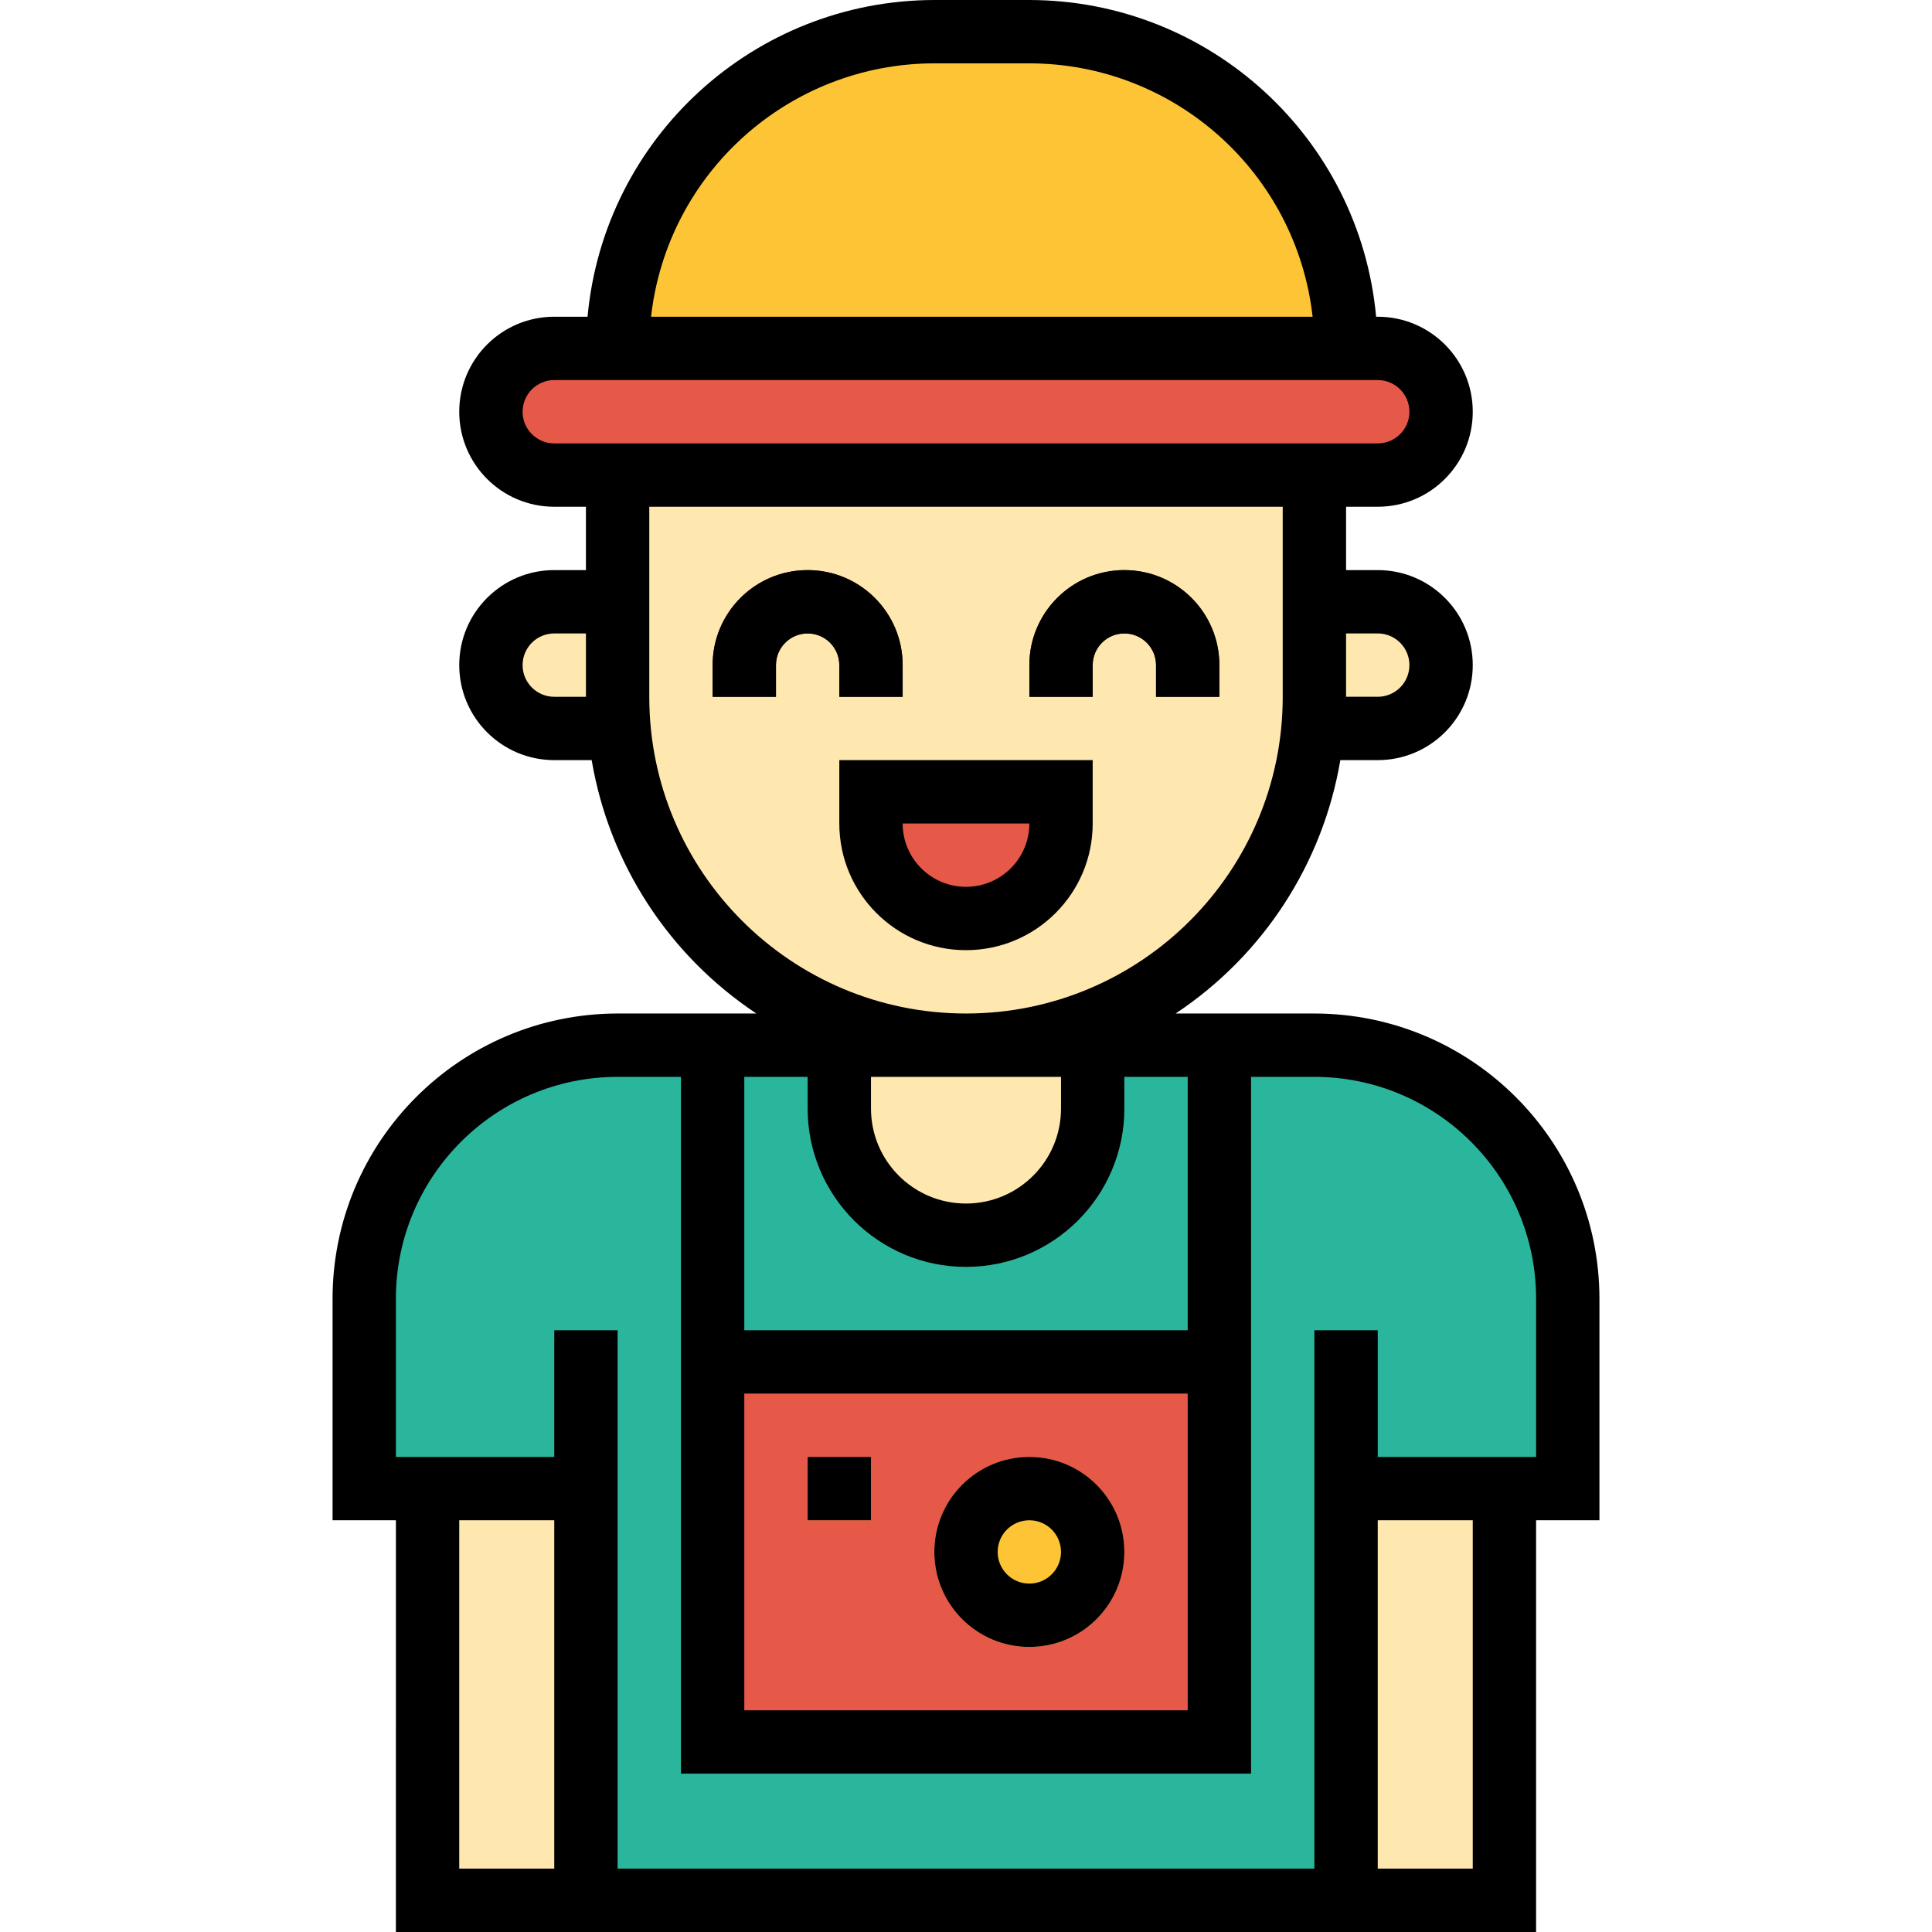 <?xml version="1.0" encoding="iso-8859-1"?>
<!-- Generator: Adobe Illustrator 19.0.0, SVG Export Plug-In . SVG Version: 6.00 Build 0)  -->
<svg version="1.1" id="Capa_1" xmlns="http://www.w3.org/2000/svg" xmlns:xlink="http://www.w3.org/1999/xlink" x="0px" y="0px"
	 viewBox="0 0 512 512" style="enable-background:new 0 0 512 512;" xml:space="preserve">
<path style="fill:#2AB69D;" d="M348.328,276.984H163.672c-37.082,0-67.148,30.065-67.148,67.148v50.361h58.754v109.115h201.443
	V394.492h58.754v-50.361C415.475,307.049,385.41,276.984,348.328,276.984z"/>
<path style="fill:#FEE8AF;" d="M163.672,125.902v58.754c0.025,38.014,23.351,72.116,58.754,85.94v23.174
	c0,18.541,15.033,33.574,33.574,33.574s33.574-15.033,33.574-33.574v-23.174c35.404-13.824,58.729-47.927,58.754-85.94v-58.754
	L163.672,125.902L163.672,125.902z"/>
<g>
	<path style="fill:#42210B;" d="M239.213,184.656h-16.787v-8.393c0-4.633-3.76-8.393-8.393-8.393s-8.393,3.76-8.393,8.393v8.393
		h-16.787v-8.393c0-13.908,11.272-25.18,25.18-25.18s25.18,11.272,25.18,25.18V184.656z"/>
	<path style="fill:#42210B;" d="M323.148,184.656h-16.787v-8.393c0-4.633-3.76-8.393-8.393-8.393c-4.633,0-8.393,3.76-8.393,8.393
		v8.393h-16.787v-8.393c0-13.908,11.272-25.18,25.18-25.18c13.908,0,25.18,11.272,25.18,25.18V184.656z"/>
</g>
<path style="fill:#E65848;" d="M230.82,209.836h50.361v8.393c0,13.908-11.272,25.18-25.18,25.18l0,0
	c-13.908,0-25.18-11.272-25.18-25.18V209.836z"/>
<g>
	<path style="fill:#FEE8AF;" d="M163.672,159.475h-16.787c-9.275,0-16.787,7.512-16.787,16.787l0,0
		c0,9.275,7.512,16.787,16.787,16.787h16.787V159.475z"/>
	<path style="fill:#FEE8AF;" d="M348.328,159.475h16.787c9.275,0,16.787,7.512,16.787,16.787l0,0
		c0,9.275-7.512,16.787-16.787,16.787h-16.787V159.475z"/>
</g>
<path style="fill:#E65848;" d="M146.885,92.328h218.23c9.275,0,16.787,7.512,16.787,16.787l0,0c0,9.275-7.512,16.787-16.787,16.787
	h-218.23c-9.275,0-16.787-7.512-16.787-16.787l0,0C130.098,99.84,137.61,92.328,146.885,92.328z"/>
<path style="fill:#FDC536;" d="M163.672,92.328L163.672,92.328c0-46.357,37.577-83.934,83.934-83.934h25.18
	c46.357,0,83.934,37.577,83.934,83.934H163.672z"/>
<rect x="188.852" y="360.918" style="fill:#E65848;" width="134.295" height="100.721"/>
<g>
	<circle style="fill:#FDC536;" cx="272.787" cy="411.279" r="25.18"/>
	<rect x="214.033" y="386.098" style="fill:#FDC536;" width="16.787" height="16.787"/>
</g>
<g>
	<rect x="356.721" y="394.492" style="fill:#FEE8AF;" width="41.967" height="109.115"/>
	<rect x="113.311" y="394.492" style="fill:#FEE8AF;" width="41.967" height="109.115"/>
</g>
<path d="M222.426,184.656h16.787v-8.393c0-13.908-11.272-25.18-25.18-25.18s-25.18,11.272-25.18,25.18v8.393h16.787v-8.393
	c0-4.633,3.76-8.393,8.393-8.393s8.393,3.76,8.393,8.393V184.656z"/>
<path d="M289.574,176.262c0-4.633,3.76-8.393,8.393-8.393c4.633,0,8.393,3.76,8.393,8.393v8.393h16.787v-8.393
	c0-13.908-11.272-25.18-25.18-25.18c-13.908,0-25.18,11.272-25.18,25.18v8.393h16.787V176.262z"/>
<path d="M289.574,218.229v-16.787h-67.148v16.787c0,18.541,15.033,33.574,33.574,33.574S289.574,236.771,289.574,218.229z
	 M239.213,218.229h33.574c0,9.275-7.512,16.787-16.787,16.787C246.725,235.016,239.213,227.504,239.213,218.229z"/>
<path d="M272.787,386.098c-13.908,0-25.18,11.272-25.18,25.18c0,13.908,11.272,25.18,25.18,25.18s25.18-11.272,25.18-25.18
	C297.967,397.371,286.695,386.098,272.787,386.098z M272.787,419.672c-4.633,0-8.393-3.76-8.393-8.393
	c0-4.633,3.76-8.393,8.393-8.393c4.633,0,8.393,3.76,8.393,8.393C281.18,415.912,277.42,419.672,272.787,419.672z"/>
<rect x="214.033" y="386.098" width="16.787" height="16.787"/>
<path d="M348.328,268.59h-36.772c23.199-15.394,38.996-39.701,43.646-67.148h9.913c13.908,0,25.18-11.272,25.18-25.18
	s-11.272-25.18-25.18-25.18h-8.393v-16.787h8.393c13.908,0,25.18-11.272,25.18-25.18s-11.272-25.18-25.18-25.18h-0.428
	C360.305,36.428,320.495,0.067,272.787,0h-25.18c-47.708,0.067-87.518,36.428-91.9,83.934h-8.822
	c-13.908,0-25.18,11.272-25.18,25.18s11.272,25.18,25.18,25.18h8.393v16.787h-8.393c-13.908,0-25.18,11.272-25.18,25.18
	s11.272,25.18,25.18,25.18h9.913c4.65,27.447,20.446,51.754,43.646,67.148h-36.772c-41.699,0.05-75.491,33.842-75.541,75.541v58.754
	h16.787V512h302.164V402.885h16.787v-58.754C423.818,302.433,390.026,268.641,348.328,268.59z M281.18,285.377v8.393
	c0,13.908-11.272,25.18-25.18,25.18c-13.908,0-25.18-11.272-25.18-25.18v-8.393H281.18z M365.115,167.869
	c4.633,0,8.393,3.76,8.393,8.393s-3.76,8.393-8.393,8.393h-8.393v-16.787H365.115z M247.607,16.787h25.18
	c38.45,0.05,70.757,28.941,75.071,67.148H172.536C176.85,45.727,209.156,16.837,247.607,16.787z M138.492,109.115
	c0-4.633,3.76-8.393,8.393-8.393h218.23c4.633,0,8.393,3.76,8.393,8.393s-3.76,8.393-8.393,8.393h-218.23
	C142.252,117.508,138.492,113.748,138.492,109.115z M146.885,184.656c-4.633,0-8.393-3.76-8.393-8.393s3.76-8.393,8.393-8.393h8.393
	v16.787H146.885z M172.066,184.656v-50.361h167.869v50.361c0,46.357-37.577,83.934-83.934,83.934S172.066,231.013,172.066,184.656z
	 M214.033,285.377v8.393c0,23.174,18.793,41.967,41.967,41.967s41.967-18.793,41.967-41.967v-8.393h16.787v67.148H197.246v-67.148
	H214.033z M197.246,369.311h117.508v83.934H197.246V369.311z M146.885,495.213h-25.18v-92.328h25.18V495.213z M390.295,495.213
	h-25.18v-92.328h25.18V495.213z M407.082,386.098h-41.967v-33.574h-16.787v142.689H163.672V352.525h-16.787v33.574h-41.967v-41.967
	c0.034-32.432,26.322-58.721,58.754-58.754h16.787v184.656h151.082V285.377h16.787c32.432,0.034,58.721,26.322,58.754,58.754
	V386.098z"/>
<g>
</g>
<g>
</g>
<g>
</g>
<g>
</g>
<g>
</g>
<g>
</g>
<g>
</g>
<g>
</g>
<g>
</g>
<g>
</g>
<g>
</g>
<g>
</g>
<g>
</g>
<g>
</g>
<g>
</g>
</svg>
